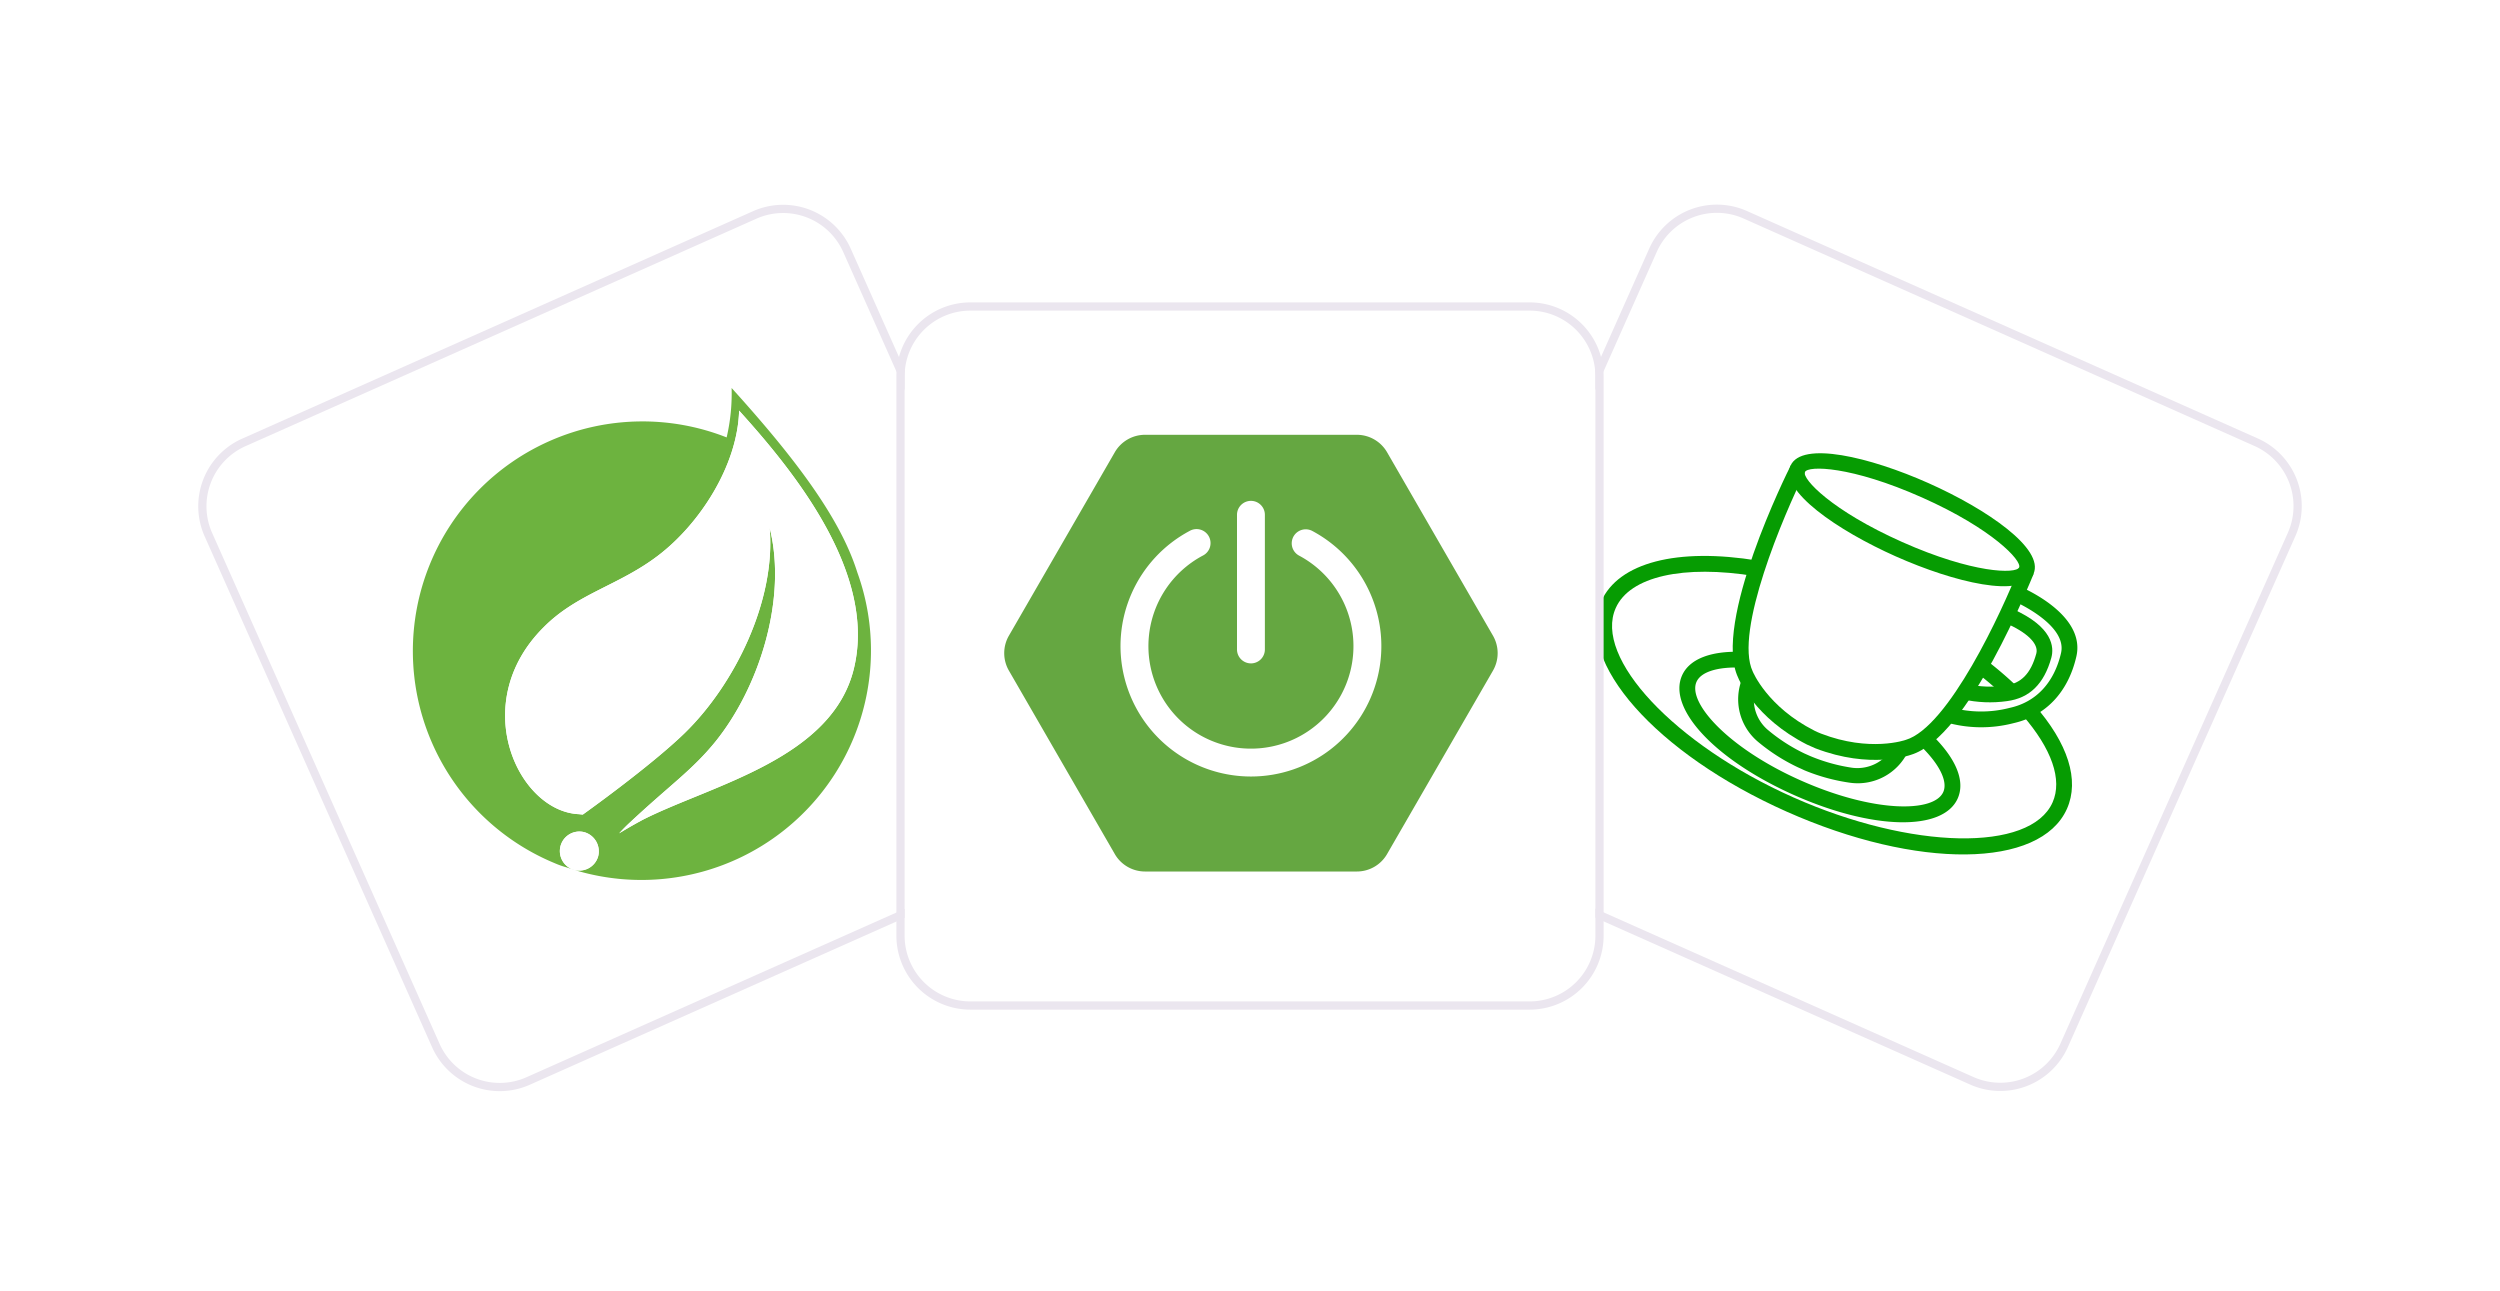 <svg xmlns="http://www.w3.org/2000/svg" width="304" height="157" fill="none"><g filter="url(#a)"><path fill="#fff" d="M25.8 60.815a8 8 0 0 1 4.054-10.562l62.121-27.658a8 8 0 0 1 10.563 4.054l27.658 62.121a8 8 0 0 1-4.055 10.563l-62.12 27.658a8 8 0 0 1-10.563-4.055L25.8 60.816Z"/><path fill="#EBE6EF" fill-rule="evenodd" d="m29.448 49.34 62.12-27.659a9 9 0 0 1 11.883 4.562l27.658 62.12a9 9 0 0 1-4.561 11.883l-62.121 27.658a9 9 0 0 1-11.883-4.561L24.886 61.222a9 9 0 0 1 4.562-11.883Zm.406.913A8 8 0 0 0 25.8 60.815l27.658 62.121a8 8 0 0 0 10.562 4.055l62.121-27.658a8 8 0 0 0 4.055-10.563l-27.658-62.12a8 8 0 0 0-10.563-4.055l-62.12 27.658Z" clip-rule="evenodd"/><g clip-path="url(#b)"><path fill="#6DB33F" d="M88.964 43.18c.058 2.02-.145 4.04-.604 6.009a27.919 27.919 0 0 0-20.917 51.77c.486.213.987.39 1.499.528l1.322.423a27.913 27.913 0 0 0 33.979-36.323c-2.095-6.684-7.71-14.045-15.279-22.406Zm-16.222 56.93a2.375 2.375 0 0 1-3.345 1.505 2.37 2.37 0 0 1-1.313-2.286 2.373 2.373 0 0 1 2.987-2.13 2.422 2.422 0 0 1 1.671 2.911Zm31.135-23.004c-2.536 11.152-17.28 14.314-25.668 18.554 0 0-1.483.783-2.917 1.675 0 0 .465-.522 1.084-1.111 5.119-4.8 7.756-6.519 10.608-10.026 5.331-6.596 8.78-17.402 6.603-26.027.788 8.844-4.257 19.06-10.335 24.976-4.194 4.074-12.386 9.905-12.386 9.905l-.459-.048c-7.43-.324-13.572-13.481-4.312-22.715 4.044-4.1 9.152-5.086 13.912-8.715 5.047-3.826 9.687-10.941 9.868-17.642 6.883 7.594 16.631 19.782 14.002 31.174Z"/><path fill="#fff" d="M103.877 77.106c-2.536 11.152-17.28 14.314-25.668 18.554 0 0-1.483.783-2.917 1.675 0 0 .465-.522 1.084-1.111 5.119-4.8 7.756-6.519 10.608-10.026 5.331-6.596 8.78-17.402 6.603-26.027.788 8.844-4.257 19.06-10.335 24.976-4.194 4.074-12.386 9.905-12.386 9.905l-.459-.048c-7.43-.324-13.572-13.481-4.312-22.715 4.044-4.1 9.152-5.086 13.912-8.715 5.047-3.826 9.687-10.941 9.868-17.642 6.883 7.594 16.631 19.782 14.002 31.174ZM72.742 100.11a2.375 2.375 0 0 1-3.345 1.505 2.37 2.37 0 0 1-1.313-2.286 2.372 2.372 0 0 1 2.987-2.13 2.422 2.422 0 0 1 1.671 2.911Z"/></g></g><g filter="url(#c)"><path fill="#fff" d="M201.462 26.629a8 8 0 0 1 10.563-4.055l62.121 27.658a8 8 0 0 1 4.054 10.563l-27.658 62.121a8 8 0 0 1-10.562 4.054l-62.121-27.658a8 8 0 0 1-4.055-10.562l27.658-62.121Z"/><path fill="#069C02" d="M230.523 63.656c-7.08-3.153-14.146-7.995-12.793-11.032 1.352-3.038 9.646-1.05 16.761 2.118 7.116 3.168 14.139 7.991 12.783 11.036-1.355 3.044-9.636 1.045-16.751-2.123Zm3.19-7.165c-8.595-3.827-13.872-3.903-14.235-3.089-.362.814 3.228 4.678 11.823 8.505 8.595 3.827 13.865 3.9 14.225 3.092.359-.807-3.225-4.685-11.813-8.508Z"/><path fill="#069C02" d="m220.234 86.764-.51-.227c-6.369-3.243-8.286-7.93-8.365-8.135-3.158-6.607 5.992-25.023 6.397-25.8l1.714.856c-2.547 5.093-8.621 19.364-6.341 24.188.043.095 1.785 4.299 7.48 7.19.272.138.551.262.835.372 5.952 2.294 10.249.78 10.29.764 5.198-1.538 11.711-15.613 13.784-20.917l1.783.7c-.356.8-7.877 19.942-14.961 22.039-.141.048-4.91 1.767-11.582-.796l-.524-.234Z"/><path fill="#069C02" d="m219.023 89.483-.41-.183a22.655 22.655 0 0 1-4.919-3.165 6.745 6.745 0 0 1-1.872-7.553l1.749.779a4.845 4.845 0 0 0 1.393 5.388 20.928 20.928 0 0 0 4.483 2.887l.666.296a21.066 21.066 0 0 0 5.108 1.426 4.884 4.884 0 0 0 4.999-2.652l1.748.778a6.773 6.773 0 0 1-6.911 3.71 22.811 22.811 0 0 1-5.626-1.52l-.408-.19Zm17.608-5.65.581-1.819c2.351.652 4.833.672 7.194.056 3.178-.697 5.383-3.058 6.217-6.666.764-3.316-5.117-6.036-5.789-6.335l.781-1.756c1.884.838 7.93 3.93 6.87 8.522-1.005 4.37-3.756 7.235-7.665 8.107a15.593 15.593 0 0 1-8.189-.108Z"/><path fill="#069C02" d="m238.674 81.036.556-1.84c1.507.328 3.059.387 4.587.177 1.959-.265 3.127-1.459 3.795-3.893.329-1.177-1.102-2.594-3.847-3.765l-.134-.06.779-1.749.332.148c4.9 2.182 5.051 4.642 4.7 5.927-.885 3.187-2.646 4.913-5.395 5.276-1.79.252-3.61.177-5.373-.22Z"/><path fill="#069C02" d="M217.255 94.694c-15.88-7.07-25.798-18.273-22.555-25.558 2.103-4.723 9.233-6.58 19.075-4.963l-.308 1.891c-8.8-1.441-15.29.047-16.99 3.863-2.729 6.055 7.156 16.606 21.557 23.018 14.4 6.412 28.856 6.697 31.557.63 1.224-2.747-.09-6.522-3.678-10.64l1.414-1.27c4.163 4.73 5.567 9.198 4.013 12.688-3.234 7.264-18.205 7.411-34.085.34Z"/><path fill="#069C02" d="M243.951 80.883a43.23 43.23 0 0 0-3.684-3.159l1.163-1.526a45.149 45.149 0 0 1 3.871 3.31l-1.35 1.375Zm-25.798 11.793c-9.558-4.256-15.416-10.495-13.613-14.544.883-1.983 3.467-3.004 7.265-2.866l-.07 1.912c-2.923-.105-4.903.532-5.439 1.735-1.116 2.507 3.809 8.042 12.652 11.979 8.843 3.937 16.223 3.957 17.355 1.415.586-1.317-.514-3.478-2.945-5.79l1.315-1.392c3.145 2.978 4.344 5.811 3.385 7.964-1.79 4.021-10.347 3.842-19.905-.413Z"/><path fill="#EBE6EF" fill-rule="evenodd" d="m212.431 21.66 62.121 27.659a9 9 0 0 1 4.562 11.882l-27.658 62.121a9.001 9.001 0 0 1-11.883 4.562l-62.121-27.658a9 9 0 0 1-4.561-11.883l27.658-62.121a9 9 0 0 1 11.882-4.561Zm-.406.914a8 8 0 0 0-10.563 4.055l-27.658 62.12a8 8 0 0 0 4.055 10.563l62.121 27.658a8 8 0 0 0 10.562-4.054L278.2 60.795a8 8 0 0 0-4.054-10.563l-62.121-27.658Z" clip-rule="evenodd"/></g><g filter="url(#d)"><path fill="#fff" d="M110.001 41.772a8 8 0 0 1 8-8h68a8 8 0 0 1 8 8v68a8 8 0 0 1-8 8h-68a8 8 0 0 1-8-8v-68Z"/><path fill="#65A741" fill-rule="evenodd" d="M164.993 48.871h-25.757a4.246 4.246 0 0 0-3.676 2.123L122.682 73.3a4.252 4.252 0 0 0 0 4.246l12.878 22.307a4.246 4.246 0 0 0 3.676 2.122h25.757a4.239 4.239 0 0 0 3.675-2.122l12.879-22.307a4.261 4.261 0 0 0 0-4.246l-12.879-22.306a4.25 4.25 0 0 0-3.675-2.123Zm-12.879 27.797a1.697 1.697 0 0 1-1.695-1.695V58.6a1.698 1.698 0 0 1 1.695-1.695 1.695 1.695 0 0 1 1.695 1.695v16.374a1.694 1.694 0 0 1-1.695 1.695Zm-9.76 10.395a15.861 15.861 0 0 0 9.76 3.361A15.861 15.861 0 0 0 167.5 78.407a15.865 15.865 0 0 0-7.923-17.842 1.703 1.703 0 0 0-2.495 1.332 1.7 1.7 0 0 0 .89 1.668 12.464 12.464 0 0 1 6.237 14.023 12.466 12.466 0 1 1-17.953-14.023 1.702 1.702 0 1 0-1.605-3 15.86 15.86 0 0 0-7.923 17.842 15.864 15.864 0 0 0 5.626 8.656Z" clip-rule="evenodd"/><path fill="#EBE6EF" fill-rule="evenodd" d="M118.001 32.772h68a9 9 0 0 1 9 9v68a9 9 0 0 1-9 9h-68a9 9 0 0 1-9-9v-68a9 9 0 0 1 9-9Zm0 1a8 8 0 0 0-8 8v68a8 8 0 0 0 8 8h68a8 8 0 0 0 8-8v-68a8 8 0 0 0-8-8h-68Z" clip-rule="evenodd"/></g><defs><filter id="a" width="155.784" height="155.784" x=".106" y=".901" color-interpolation-filters="sRGB" filterUnits="userSpaceOnUse"><feFlood flood-opacity="0" result="BackgroundImageFix"/><feColorMatrix in="SourceAlpha" result="hardAlpha" values="0 0 0 0 0 0 0 0 0 0 0 0 0 0 0 0 0 0 127 0"/><feOffset dy="4"/><feGaussianBlur stdDeviation="12"/><feComposite in2="hardAlpha" operator="out"/><feColorMatrix values="0 0 0 0 0.169 0 0 0 0 0.133 0 0 0 0 0.2 0 0 0 0.12 0"/><feBlend in2="BackgroundImageFix" result="effect1_dropShadow_202_7012"/><feBlend in="SourceGraphic" in2="effect1_dropShadow_202_7012" result="shape"/></filter><filter id="c" width="155.784" height="155.784" x="148.11" y=".88" color-interpolation-filters="sRGB" filterUnits="userSpaceOnUse"><feFlood flood-opacity="0" result="BackgroundImageFix"/><feColorMatrix in="SourceAlpha" result="hardAlpha" values="0 0 0 0 0 0 0 0 0 0 0 0 0 0 0 0 0 0 127 0"/><feOffset dy="4"/><feGaussianBlur stdDeviation="12"/><feComposite in2="hardAlpha" operator="out"/><feColorMatrix values="0 0 0 0 0.169 0 0 0 0 0.133 0 0 0 0 0.2 0 0 0 0.12 0"/><feBlend in2="BackgroundImageFix" result="effect1_dropShadow_202_7012"/><feBlend in="SourceGraphic" in2="effect1_dropShadow_202_7012" result="shape"/></filter><filter id="d" width="134" height="134" x="85.001" y="12.772" color-interpolation-filters="sRGB" filterUnits="userSpaceOnUse"><feFlood flood-opacity="0" result="BackgroundImageFix"/><feColorMatrix in="SourceAlpha" result="hardAlpha" values="0 0 0 0 0 0 0 0 0 0 0 0 0 0 0 0 0 0 127 0"/><feOffset dy="4"/><feGaussianBlur stdDeviation="12"/><feComposite in2="hardAlpha" operator="out"/><feColorMatrix values="0 0 0 0 0.169 0 0 0 0 0.133 0 0 0 0 0.2 0 0 0 0.12 0"/><feBlend in2="BackgroundImageFix" result="effect1_dropShadow_202_7012"/><feBlend in="SourceGraphic" in2="effect1_dropShadow_202_7012" result="shape"/></filter><clipPath id="b"><path fill="#fff" d="M41.012 60.837 92.171 38.06l22.777 51.158-51.159 22.777z"/></clipPath></defs></svg>